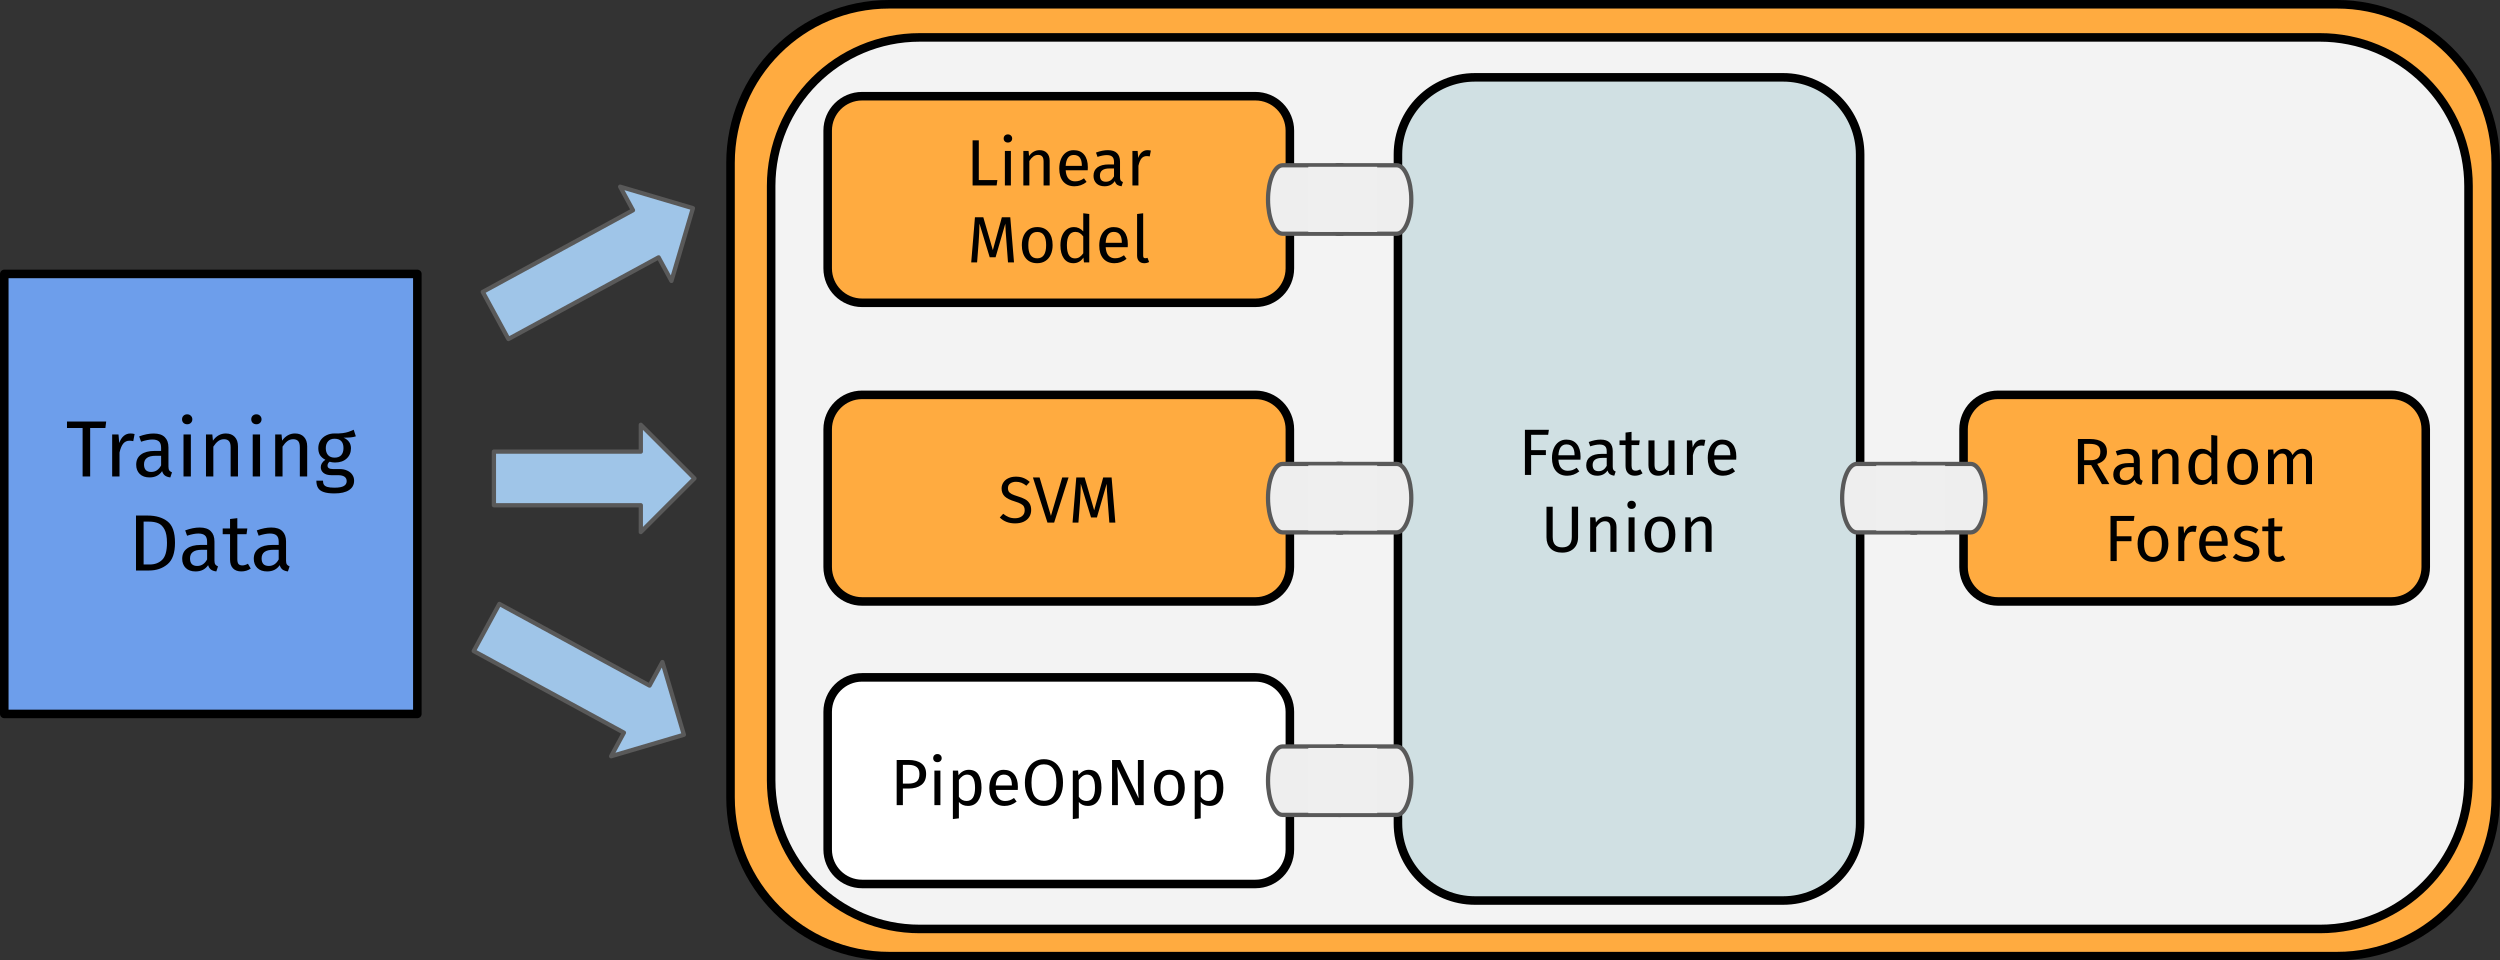 <?xml version="1.0" encoding="UTF-8" standalone="no"?>
<svg
   version="1.1"
   viewBox="0 0 585.018 224.74"
   fill="none"
   stroke="none"
   stroke-linecap="square"
   stroke-miterlimit="10"
   id="svg161"
   sodipodi:docname="stacking.svg"
   width="585.018"
   height="224.74"
   inkscape:version="1.1.2 (0a00cf5339, 2022-02-04)"
   xmlns:inkscape="http://www.inkscape.org/namespaces/inkscape"
   xmlns:sodipodi="http://sodipodi.sourceforge.net/DTD/sodipodi-0.dtd"
   xmlns="http://www.w3.org/2000/svg"
   xmlns:svg="http://www.w3.org/2000/svg">
  <rect x="0" y="0" width="585.018" height="224.74" fill="#333333" stroke="none"/>
  <defs
     id="defs165" />
  <sodipodi:namedview
     id="namedview163"
     pagecolor="#ffffff"
     bordercolor="#666666"
     borderopacity="1.0"
     inkscape:pageshadow="2"
     inkscape:pageopacity="0.0"
     inkscape:pagecheckerboard="0"
     showgrid="false"
     inkscape:zoom="0.73305278"
     inkscape:cx="380.60015"
     inkscape:cy="137.0979"
     inkscape:window-width="1918"
     inkscape:window-height="1198"
     inkscape:window-x="3840"
     inkscape:window-y="0"
     inkscape:window-maximized="1"
     inkscape:current-layer="svg161" />
  <clipPath
     id="g1fb832bab84_0_318.0">
    <path
       d="M 0,0 H 960 V 540 H 0 Z"
       clip-rule="nonzero"
       id="path2" />
  </clipPath>
  <g
     id="g1135"
     transform="translate(-78.546,-154.418)">
    <path
       fill="#ffab40"
       d="m 249.493,192.542 v 0 c 0,-20.503 16.621,-37.124 37.124,-37.124 h 338.823 c 9.846,0 19.289,3.911 26.251,10.873 6.962,6.962 10.873,16.405 10.873,26.251 v 148.492 c 0,20.503 -16.621,37.124 -37.124,37.124 H 286.618 c -20.503,0 -37.124,-16.621 -37.124,-37.124 z"
       fill-rule="evenodd"
       id="path7" />
    <path
       stroke="#000000"
       stroke-width="2"
       stroke-linejoin="round"
       stroke-linecap="butt"
       d="m 249.493,192.542 v 0 c 0,-20.503 16.621,-37.124 37.124,-37.124 h 338.823 c 9.846,0 19.289,3.911 26.251,10.873 6.962,6.962 10.873,16.405 10.873,26.251 v 148.492 c 0,20.503 -16.621,37.124 -37.124,37.124 H 286.618 c -20.503,0 -37.124,-16.621 -37.124,-37.124 z"
       fill-rule="evenodd"
       id="path9" />
    <path
       fill="#f3f3f3"
       d="m 259,197.943 v 0 c 0,-19.204 15.568,-34.772 34.772,-34.772 H 621.424 c 9.222,0 18.067,3.664 24.588,10.185 6.521,6.521 10.185,15.366 10.185,24.588 v 139.085 c 0,19.204 -15.568,34.772 -34.772,34.772 H 293.772 C 274.568,371.801 259,356.233 259,337.028 Z"
       fill-rule="evenodd"
       id="path11" />
    <path
       stroke="#000000"
       stroke-width="2"
       stroke-linejoin="round"
       stroke-linecap="butt"
       d="m 259,197.943 v 0 c 0,-19.204 15.568,-34.772 34.772,-34.772 H 621.424 c 9.222,0 18.067,3.664 24.588,10.185 6.521,6.521 10.185,15.366 10.185,24.588 v 139.085 c 0,19.204 -15.568,34.772 -34.772,34.772 H 293.772 C 274.568,371.801 259,356.233 259,337.028 Z"
       fill-rule="evenodd"
       id="path13" />
    <path
       fill="#ffab40"
       d="m 272.227,184.986 v 0 c 0,-4.45 3.608,-8.058 8.058,-8.058 h 92.042 c 2.137,0 4.187,0.849 5.698,2.36 1.511,1.511 2.36,3.561 2.36,5.698 v 32.231 c 0,4.45 -3.608,8.058 -8.058,8.058 h -92.042 c -4.45,0 -8.058,-3.608 -8.058,-8.058 z"
       fill-rule="evenodd"
       id="path15" />
    <path
       stroke="#000000"
       stroke-width="2"
       stroke-linejoin="round"
       stroke-linecap="butt"
       d="m 272.227,184.986 v 0 c 0,-4.45 3.608,-8.058 8.058,-8.058 h 92.042 c 2.137,0 4.187,0.849 5.698,2.36 1.511,1.511 2.36,3.561 2.36,5.698 v 32.231 c 0,4.45 -3.608,8.058 -8.058,8.058 h -92.042 c -4.45,0 -8.058,-3.608 -8.058,-8.058 z"
       fill-rule="evenodd"
       id="path17" />
    <path
       fill="#000000"
       d="m 307.593,187.259 v 9.297 h 4.344 l -0.172,1.266 h -5.625 v -10.562 z m 7.508,2.484 v 8.078 h -1.406 v -8.078 z m -0.703,-3.875 q 0.438,0 0.719,0.281 0.281,0.266 0.281,0.688 0,0.406 -0.281,0.672 -0.281,0.266 -0.719,0.266 -0.438,0 -0.719,-0.266 -0.266,-0.266 -0.266,-0.672 0,-0.422 0.266,-0.688 0.281,-0.281 0.719,-0.281 z m 7.416,3.688 q 1.109,0 1.734,0.672 0.625,0.656 0.625,1.797 v 5.797 h -1.422 v -5.594 q 0,-0.859 -0.328,-1.203 -0.312,-0.359 -0.938,-0.359 -0.641,0 -1.141,0.375 -0.484,0.359 -0.922,1.047 v 5.734 h -1.406 v -8.078 h 1.219 l 0.125,1.203 q 0.422,-0.656 1.047,-1.016 0.641,-0.375 1.406,-0.375 z m 11.295,3.984 q 0,0.359 -0.031,0.719 h -5.156 q 0.094,1.344 0.672,1.969 0.578,0.625 1.5,0.625 0.594,0 1.078,-0.156 0.484,-0.172 1.031,-0.547 l 0.609,0.844 q -1.281,1.016 -2.828,1.016 -1.672,0 -2.625,-1.094 -0.938,-1.109 -0.938,-3.047 0,-1.266 0.406,-2.234 0.406,-0.969 1.156,-1.516 0.766,-0.562 1.797,-0.562 1.609,0 2.469,1.062 0.859,1.062 0.859,2.922 z m -1.406,-0.406 q 0,-1.203 -0.469,-1.828 -0.469,-0.625 -1.422,-0.625 -1.734,0 -1.891,2.547 h 3.781 z m 8.935,2.797 q 0,0.5 0.172,0.734 0.172,0.234 0.516,0.359 l -0.328,0.984 q -0.625,-0.078 -1.016,-0.344 -0.375,-0.281 -0.562,-0.875 -0.812,1.219 -2.406,1.219 -1.203,0 -1.891,-0.672 -0.688,-0.688 -0.688,-1.766 0,-1.297 0.922,-1.984 0.938,-0.688 2.641,-0.688 h 1.234 v -0.594 q 0,-0.859 -0.422,-1.219 -0.406,-0.375 -1.266,-0.375 -0.891,0 -2.172,0.422 l -0.359,-1.016 q 1.516,-0.562 2.797,-0.562 1.422,0 2.125,0.703 0.703,0.703 0.703,1.984 z m -3.297,1.016 q 1.203,0 1.891,-1.25 v -1.859 h -1.047 q -2.25,0 -2.25,1.656 0,0.719 0.344,1.094 0.359,0.359 1.062,0.359 z m 9.714,-7.391 q 0.422,0 0.797,0.094 l -0.266,1.375 q -0.359,-0.078 -0.703,-0.078 -0.75,0 -1.219,0.547 -0.453,0.547 -0.719,1.719 v 4.609 h -1.406 v -8.078 h 1.219 l 0.141,1.641 q 0.312,-0.906 0.859,-1.359 0.562,-0.469 1.297,-0.469 z"
       fill-rule="nonzero"
       id="path19" />
    <path
       fill="#000000"
       d="m 315.831,215.822 h -1.406 l -0.359,-4.766 q -0.234,-2.812 -0.266,-4.312 l -2.281,7.875 h -1.375 l -2.406,-7.891 q 0,1.922 -0.188,4.438 l -0.359,4.656 h -1.375 l 0.875,-10.562 h 1.953 l 2.234,7.688 2.109,-7.688 h 1.969 z m 5.441,-8.266 q 1.703,0 2.641,1.141 0.953,1.125 0.953,3.078 0,1.25 -0.438,2.219 -0.422,0.953 -1.234,1.484 -0.812,0.531 -1.938,0.531 -1.688,0 -2.641,-1.125 -0.953,-1.141 -0.953,-3.094 0,-1.25 0.422,-2.203 0.438,-0.969 1.25,-1.5 0.812,-0.531 1.938,-0.531 z m 0,1.141 q -2.094,0 -2.094,3.094 0,3.078 2.078,3.078 2.094,0 2.094,-3.094 0,-3.078 -2.078,-3.078 z m 12.17,-4.203 v 11.328 h -1.234 l -0.141,-1.125 q -0.391,0.625 -1,0.969 -0.594,0.344 -1.328,0.344 -1.438,0 -2.25,-1.125 -0.797,-1.141 -0.797,-3.062 0,-1.25 0.375,-2.203 0.391,-0.969 1.109,-1.516 0.719,-0.547 1.688,-0.547 1.234,0 2.172,1 v -4.234 z m -3.391,10.391 q 0.641,0 1.094,-0.297 0.469,-0.297 0.891,-0.891 v -3.953 q -0.391,-0.531 -0.844,-0.797 -0.453,-0.266 -1.016,-0.266 -0.938,0 -1.453,0.781 -0.516,0.781 -0.516,2.328 0,1.562 0.469,2.328 0.484,0.766 1.375,0.766 z m 12.416,-3.344 q 0,0.359 -0.031,0.719 h -5.156 q 0.094,1.344 0.672,1.969 0.578,0.625 1.5,0.625 0.594,0 1.078,-0.156 0.484,-0.172 1.031,-0.547 l 0.609,0.844 q -1.281,1.016 -2.828,1.016 -1.672,0 -2.625,-1.094 -0.938,-1.109 -0.938,-3.047 0,-1.266 0.406,-2.234 0.406,-0.969 1.156,-1.516 0.766,-0.562 1.797,-0.562 1.609,0 2.469,1.062 0.859,1.062 0.859,2.922 z m -1.406,-0.406 q 0,-1.203 -0.469,-1.828 -0.469,-0.625 -1.422,-0.625 -1.734,0 -1.891,2.547 h 3.781 z m 5.26,4.875 q -0.781,0 -1.234,-0.469 -0.453,-0.469 -0.453,-1.312 v -9.734 l 1.422,-0.172 v 9.875 q 0,0.344 0.109,0.5 0.109,0.141 0.391,0.141 0.297,0 0.516,-0.094 l 0.375,0.984 q -0.516,0.281 -1.125,0.281 z"
       fill-rule="nonzero"
       id="path21" />
    <path
       fill="#ffab40"
       d="m 272.227,254.874 v 0 c 0,-4.45 3.608,-8.058 8.058,-8.058 h 92.042 c 2.137,0 4.187,0.849 5.698,2.36 1.511,1.511 2.36,3.561 2.36,5.698 v 32.231 c 0,4.45 -3.608,8.058 -8.058,8.058 h -92.042 c -4.45,0 -8.058,-3.608 -8.058,-8.058 z"
       fill-rule="evenodd"
       id="path23" />
    <path
       stroke="#000000"
       stroke-width="2"
       stroke-linejoin="round"
       stroke-linecap="butt"
       d="m 272.227,254.874 v 0 c 0,-4.45 3.608,-8.058 8.058,-8.058 h 92.042 c 2.137,0 4.187,0.849 5.698,2.36 1.511,1.511 2.36,3.561 2.36,5.698 v 32.231 c 0,4.45 -3.608,8.058 -8.058,8.058 h -92.042 c -4.45,0 -8.058,-3.608 -8.058,-8.058 z"
       fill-rule="evenodd"
       id="path25" />
    <path
       fill="#000000"
       d="m 316.253,265.959 q 1.062,0 1.812,0.312 0.75,0.297 1.453,0.922 l -0.797,0.891 q -0.594,-0.484 -1.172,-0.703 -0.578,-0.219 -1.234,-0.219 -0.828,0 -1.375,0.391 -0.531,0.375 -0.531,1.109 0,0.453 0.188,0.781 0.188,0.312 0.672,0.578 0.5,0.25 1.453,0.547 1,0.297 1.656,0.656 0.656,0.344 1.062,0.969 0.406,0.625 0.406,1.578 0,0.922 -0.453,1.625 -0.438,0.703 -1.297,1.109 -0.844,0.391 -2.016,0.391 -2.188,0 -3.578,-1.375 l 0.797,-0.875 q 0.641,0.516 1.297,0.781 0.656,0.266 1.469,0.266 0.984,0 1.625,-0.484 0.641,-0.484 0.641,-1.391 0,-0.531 -0.203,-0.875 -0.188,-0.344 -0.672,-0.609 -0.484,-0.281 -1.406,-0.562 -1.625,-0.484 -2.375,-1.172 -0.75,-0.703 -0.75,-1.875 0,-0.797 0.422,-1.422 0.422,-0.641 1.172,-0.984 0.766,-0.359 1.734,-0.359 z m 12.344,0.188 -3.375,10.562 h -1.562 l -3.406,-10.562 h 1.562 l 2.656,8.984 2.641,-8.984 z m 10.946,10.562 h -1.406 l -0.359,-4.766 q -0.234,-2.812 -0.266,-4.312 l -2.281,7.875 h -1.375 l -2.406,-7.891 q 0,1.922 -0.188,4.438 l -0.359,4.656 h -1.375 l 0.875,-10.562 h 1.953 l 2.234,7.688 2.109,-7.688 h 1.969 z"
       fill-rule="nonzero"
       id="path27" />
    <path
       fill="#ffffff"
       d="m 272.227,320.986 v 0 c 0,-4.45 3.608,-8.058 8.058,-8.058 h 92.042 c 2.137,0 4.187,0.849 5.698,2.36 1.511,1.511 2.36,3.561 2.36,5.698 v 32.231 c 0,4.45 -3.608,8.058 -8.058,8.058 h -92.042 c -4.45,0 -8.058,-3.608 -8.058,-8.058 z"
       fill-rule="evenodd"
       id="path29" />
    <path
       stroke="#000000"
       stroke-width="2"
       stroke-linejoin="round"
       stroke-linecap="butt"
       d="m 272.227,320.986 v 0 c 0,-4.45 3.608,-8.058 8.058,-8.058 h 92.042 c 2.137,0 4.187,0.849 5.698,2.36 1.511,1.511 2.36,3.561 2.36,5.698 v 32.231 c 0,4.45 -3.608,8.058 -8.058,8.058 h -92.042 c -4.45,0 -8.058,-3.608 -8.058,-8.058 z"
       fill-rule="evenodd"
       id="path31" />
    <path
       fill="#000000"
       d="m 291.156,332.259 q 1.953,0 3.031,0.828 1.078,0.812 1.078,2.438 0,1.734 -1.125,2.578 -1.125,0.844 -2.969,0.844 h -1.344 v 3.875 h -1.453 v -10.562 z m -0.047,5.531 q 1.266,0 1.922,-0.484 0.672,-0.5 0.672,-1.766 0,-1.141 -0.672,-1.641 -0.656,-0.5 -1.891,-0.5 h -1.312 v 4.391 z m 7.499,-3.047 v 8.078 h -1.406 v -8.078 z m -0.703,-3.875 q 0.438,0 0.719,0.281 0.281,0.266 0.281,0.688 0,0.406 -0.281,0.672 -0.281,0.266 -0.719,0.266 -0.438,0 -0.719,-0.266 -0.266,-0.266 -0.266,-0.672 0,-0.422 0.266,-0.688 0.281,-0.281 0.719,-0.281 z m 7.338,3.688 q 1.547,0 2.266,1.109 0.719,1.109 0.719,3.109 0,1.906 -0.828,3.078 -0.828,1.156 -2.344,1.156 -1.359,0 -2.125,-0.922 v 3.828 l -1.406,0.172 V 334.744 h 1.219 l 0.109,1.094 q 0.438,-0.625 1.062,-0.953 0.625,-0.328 1.328,-0.328 z m -0.531,7.297 q 2,0 2,-3.078 0,-3.094 -1.828,-3.094 -0.594,0 -1.094,0.359 -0.484,0.344 -0.859,0.891 v 3.938 q 0.312,0.484 0.766,0.734 0.469,0.25 1.016,0.25 z m 12.027,-3.312 q 0,0.359 -0.031,0.719 h -5.156 q 0.094,1.344 0.672,1.969 0.578,0.625 1.5,0.625 0.594,0 1.078,-0.156 0.484,-0.172 1.031,-0.547 l 0.609,0.844 q -1.281,1.016 -2.828,1.016 -1.672,0 -2.625,-1.094 -0.938,-1.109 -0.938,-3.047 0,-1.266 0.406,-2.234 0.406,-0.969 1.156,-1.516 0.766,-0.562 1.797,-0.562 1.609,0 2.469,1.062 0.859,1.062 0.859,2.922 z m -1.406,-0.406 q 0,-1.203 -0.469,-1.828 -0.469,-0.625 -1.422,-0.625 -1.734,0 -1.891,2.547 h 3.781 z m 7.494,-6.062 q 1.344,0 2.344,0.641 1,0.641 1.562,1.875 0.562,1.219 0.562,2.969 0,1.703 -0.562,2.938 -0.562,1.219 -1.562,1.875 -1,0.641 -2.344,0.641 -1.328,0 -2.328,-0.625 -1,-0.641 -1.562,-1.859 -0.562,-1.234 -0.562,-2.953 0,-1.703 0.562,-2.938 0.562,-1.25 1.562,-1.906 1.016,-0.656 2.328,-0.656 z m 0,1.203 q -1.375,0 -2.141,1.047 -0.766,1.031 -0.766,3.25 0,2.188 0.766,3.219 0.781,1.016 2.141,1.016 2.922,0 2.922,-4.25 0,-4.281 -2.922,-4.281 z m 10.482,1.281 q 1.547,0 2.266,1.109 0.719,1.109 0.719,3.109 0,1.906 -0.828,3.078 -0.828,1.156 -2.344,1.156 -1.359,0 -2.125,-0.922 v 3.828 l -1.406,0.172 V 334.744 h 1.219 l 0.109,1.094 q 0.438,-0.625 1.062,-0.953 0.625,-0.328 1.328,-0.328 z m -0.531,7.297 q 2,0 2,-3.078 0,-3.094 -1.828,-3.094 -0.594,0 -1.094,0.359 -0.484,0.344 -0.859,0.891 v 3.938 q 0.312,0.484 0.766,0.734 0.469,0.25 1.016,0.25 z m 13.402,0.969 h -1.953 l -4.281,-8.969 q 0.094,1.062 0.141,1.969 0.047,0.891 0.047,2.156 v 4.844 h -1.359 v -10.562 h 1.906 l 4.328,8.984 q -0.047,-0.406 -0.125,-1.391 -0.062,-1 -0.062,-1.828 v -5.766 h 1.359 z m 6.016,-8.266 q 1.703,0 2.641,1.141 0.953,1.125 0.953,3.078 0,1.25 -0.438,2.219 -0.422,0.953 -1.234,1.484 -0.812,0.531 -1.938,0.531 -1.688,0 -2.641,-1.125 -0.953,-1.141 -0.953,-3.094 0,-1.25 0.422,-2.203 0.438,-0.969 1.25,-1.5 0.812,-0.531 1.938,-0.531 z m 0,1.141 q -2.094,0 -2.094,3.094 0,3.078 2.078,3.078 2.094,0 2.094,-3.094 0,-3.078 -2.078,-3.078 z m 9.639,-1.141 q 1.547,0 2.266,1.109 0.719,1.109 0.719,3.109 0,1.906 -0.828,3.078 -0.828,1.156 -2.344,1.156 -1.359,0 -2.125,-0.922 v 3.828 l -1.406,0.172 V 334.744 h 1.219 l 0.109,1.094 q 0.438,-0.625 1.062,-0.953 0.625,-0.328 1.328,-0.328 z m -0.531,7.297 q 2,0 2,-3.078 0,-3.094 -1.828,-3.094 -0.594,0 -1.094,0.359 -0.484,0.344 -0.859,0.891 v 3.938 q 0.312,0.484 0.766,0.734 0.469,0.25 1.016,0.25 z"
       fill-rule="nonzero"
       id="path33" />
    <path
       fill="#d0e0e3"
       d="m 405.675,190.544 v 0 c 0,-9.956 8.071,-18.027 18.027,-18.027 h 72.104 v 0 c 4.781,0 9.366,1.899 12.747,5.28 3.381,3.381 5.28,7.966 5.28,12.747 v 156.577 c 0,9.956 -8.071,18.027 -18.027,18.027 h -72.104 c -9.956,0 -18.027,-8.071 -18.027,-18.027 z"
       fill-rule="evenodd"
       id="path35" />
    <path
       stroke="#000000"
       stroke-width="2"
       stroke-linejoin="round"
       stroke-linecap="butt"
       d="m 405.675,190.544 v 0 c 0,-9.956 8.071,-18.027 18.027,-18.027 h 72.104 v 0 c 4.781,0 9.366,1.899 12.747,5.28 3.381,3.381 5.28,7.966 5.28,12.747 v 156.577 c 0,9.956 -8.071,18.027 -18.027,18.027 h -72.104 c -9.956,0 -18.027,-8.071 -18.027,-18.027 z"
       fill-rule="evenodd"
       id="path37" />
    <path
       fill="#000000"
       d="m 435.388,265.552 v -10.562 h 5.609 l -0.172,1.172 h -3.984 v 3.594 h 3.453 v 1.156 h -3.453 v 4.641 z m 13.021,-4.281 q 0,0.359 -0.031,0.719 h -5.156 q 0.094,1.344 0.672,1.969 0.578,0.625 1.5,0.625 0.594,0 1.078,-0.156 0.484,-0.172 1.031,-0.547 l 0.609,0.844 q -1.281,1.016 -2.828,1.016 -1.672,0 -2.625,-1.094 -0.938,-1.109 -0.938,-3.047 0,-1.266 0.406,-2.234 0.406,-0.969 1.156,-1.516 0.766,-0.562 1.797,-0.562 1.609,0 2.469,1.062 0.859,1.062 0.859,2.922 z m -1.406,-0.406 q 0,-1.203 -0.469,-1.828 -0.469,-0.625 -1.422,-0.625 -1.734,0 -1.891,2.547 h 3.781 z m 8.935,2.797 q 0,0.5 0.172,0.734 0.172,0.234 0.516,0.359 l -0.328,0.984 q -0.625,-0.078 -1.016,-0.344 -0.375,-0.281 -0.562,-0.875 -0.812,1.219 -2.406,1.219 -1.203,0 -1.891,-0.672 -0.688,-0.688 -0.688,-1.766 0,-1.297 0.922,-1.984 0.938,-0.688 2.641,-0.688 h 1.234 v -0.594 q 0,-0.859 -0.422,-1.219 -0.406,-0.375 -1.266,-0.375 -0.891,0 -2.172,0.422 l -0.359,-1.016 q 1.516,-0.562 2.797,-0.562 1.422,0 2.125,0.703 0.703,0.703 0.703,1.984 z m -3.297,1.016 q 1.203,0 1.891,-1.25 v -1.859 h -1.047 q -2.25,0 -2.25,1.656 0,0.719 0.344,1.094 0.359,0.359 1.062,0.359 z m 10.276,0.5 q -0.797,0.562 -1.812,0.562 -1.016,0 -1.594,-0.594 -0.578,-0.594 -0.578,-1.703 v -4.875 h -1.406 v -1.094 h 1.406 v -1.828 l 1.406,-0.172 v 2 h 1.922 l -0.156,1.094 h -1.766 v 4.812 q 0,0.625 0.219,0.906 0.234,0.281 0.75,0.281 0.484,0 1.078,-0.312 z m 7.471,0.375 h -1.219 l -0.109,-1.25 q -0.453,0.75 -1.062,1.094 -0.594,0.344 -1.453,0.344 -1.047,0 -1.656,-0.641 -0.594,-0.656 -0.594,-1.828 v -5.797 h 1.422 v 5.641 q 0,0.828 0.281,1.172 0.297,0.344 0.953,0.344 1.188,0 2.016,-1.391 v -5.766 h 1.422 z m 6.421,-8.266 q 0.422,0 0.797,0.094 l -0.266,1.375 q -0.359,-0.078 -0.703,-0.078 -0.75,0 -1.219,0.547 -0.453,0.547 -0.719,1.719 v 4.609 h -1.406 v -8.078 h 1.219 l 0.141,1.641 q 0.312,-0.906 0.859,-1.359 0.562,-0.469 1.297,-0.469 z m 8.05,3.984 q 0,0.359 -0.031,0.719 h -5.156 q 0.094,1.344 0.672,1.969 0.578,0.625 1.5,0.625 0.594,0 1.078,-0.156 0.484,-0.172 1.031,-0.547 l 0.609,0.844 q -1.281,1.016 -2.828,1.016 -1.672,0 -2.625,-1.094 -0.938,-1.109 -0.938,-3.047 0,-1.266 0.406,-2.234 0.406,-0.969 1.156,-1.516 0.766,-0.562 1.797,-0.562 1.609,0 2.469,1.062 0.859,1.062 0.859,2.922 z m -1.406,-0.406 q 0,-1.203 -0.469,-1.828 -0.469,-0.625 -1.422,-0.625 -1.734,0 -1.891,2.547 h 3.781 z"
       fill-rule="nonzero"
       id="path39" />
    <path
       fill="#000000"
       d="m 447.826,280.162 q 0,1.062 -0.438,1.875 -0.438,0.797 -1.281,1.25 -0.828,0.453 -1.984,0.453 -1.766,0 -2.734,-0.969 -0.953,-0.984 -0.953,-2.609 v -7.172 h 1.453 v 7.062 q 0,1.234 0.547,1.844 0.562,0.609 1.688,0.609 1.125,0 1.672,-0.594 0.562,-0.609 0.562,-1.859 v -7.062 h 1.469 z m 6.632,-4.875 q 1.109,0 1.734,0.672 0.625,0.656 0.625,1.797 v 5.797 h -1.422 v -5.594 q 0,-0.859 -0.328,-1.203 -0.312,-0.359 -0.938,-0.359 -0.641,0 -1.141,0.375 -0.484,0.359 -0.922,1.047 v 5.734 h -1.406 v -8.078 h 1.219 l 0.125,1.203 q 0.422,-0.656 1.047,-1.016 0.641,-0.375 1.406,-0.375 z m 6.592,0.188 v 8.078 h -1.406 v -8.078 z m -0.703,-3.875 q 0.438,0 0.719,0.281 0.281,0.266 0.281,0.688 0,0.406 -0.281,0.672 -0.281,0.266 -0.719,0.266 -0.438,0 -0.719,-0.266 -0.266,-0.266 -0.266,-0.672 0,-0.422 0.266,-0.688 0.281,-0.281 0.719,-0.281 z m 6.651,3.688 q 1.703,0 2.641,1.141 0.953,1.125 0.953,3.078 0,1.25 -0.438,2.219 -0.422,0.953 -1.234,1.484 -0.812,0.531 -1.938,0.531 -1.688,0 -2.641,-1.125 -0.953,-1.141 -0.953,-3.094 0,-1.25 0.422,-2.203 0.438,-0.969 1.25,-1.5 0.812,-0.531 1.938,-0.531 z m 0,1.141 q -2.094,0 -2.094,3.094 0,3.078 2.078,3.078 2.094,0 2.094,-3.094 0,-3.078 -2.078,-3.078 z m 9.717,-1.141 q 1.109,0 1.734,0.672 0.625,0.656 0.625,1.797 v 5.797 h -1.422 v -5.594 q 0,-0.859 -0.328,-1.203 -0.312,-0.359 -0.938,-0.359 -0.641,0 -1.141,0.375 -0.484,0.359 -0.922,1.047 v 5.734 h -1.406 v -8.078 h 1.219 l 0.125,1.203 q 0.422,-0.656 1.047,-1.016 0.641,-0.375 1.406,-0.375 z"
       fill-rule="nonzero"
       id="path41" />
    <path
       fill="#9fc5e8"
       d="m 191.518,222.727 35.147,-19.108 -3,-5.512 17.027,5.029 -5.027,17.018 -3,-5.512 -35.147,19.108 z"
       fill-rule="evenodd"
       id="path43" />
    <path
       stroke="#595959"
       stroke-width="1"
       stroke-linejoin="round"
       stroke-linecap="butt"
       d="m 191.518,222.727 35.147,-19.108 -3,-5.512 17.027,5.029 -5.027,17.018 -3,-5.512 -35.147,19.108 z"
       fill-rule="evenodd"
       id="path45" />
    <path
       fill="#9fc5e8"
       d="m 194.123,260.097 h 34.378 v -6.276 l 12.551,12.551 -12.551,12.551 v -6.276 h -34.378 z"
       fill-rule="evenodd"
       id="path47" />
    <path
       stroke="#595959"
       stroke-width="1"
       stroke-linejoin="round"
       stroke-linecap="butt"
       d="m 194.123,260.097 h 34.378 v -6.276 l 12.551,12.551 -12.551,12.551 v -6.276 h -34.378 z"
       fill-rule="evenodd"
       id="path49" />
    <path
       fill="#6d9eeb"
       d="m 79.546,218.519 h 96.661 V 321.48 H 79.546 Z"
       fill-rule="evenodd"
       id="path51" />
    <path
       stroke="#000000"
       stroke-width="2"
       stroke-linejoin="round"
       stroke-linecap="butt"
       d="m 79.546,218.519 h 96.661 V 321.48 H 79.546 Z"
       fill-rule="evenodd"
       id="path53" />
    <path
       fill="#000000"
       d="m 103.394,253.06 -0.188,1.516 h -3.562 v 11.344 h -1.766 v -11.344 h -3.656 v -1.516 z m 5.679,2.797 q 0.516,0 0.969,0.125 l -0.312,1.672 q -0.453,-0.109 -0.859,-0.109 -0.922,0 -1.484,0.672 -0.547,0.672 -0.875,2.094 v 5.609 h -1.719 v -9.828 h 1.484 l 0.172,2 q 0.391,-1.109 1.062,-1.672 0.672,-0.563 1.562,-0.563 z m 8.892,7.766 q 0,0.594 0.203,0.891 0.219,0.281 0.625,0.438 l -0.391,1.188 q -0.766,-0.094 -1.234,-0.422 -0.469,-0.344 -0.688,-1.047 -1,1.469 -2.938,1.469 -1.453,0 -2.297,-0.812 -0.828,-0.828 -0.828,-2.156 0,-1.562 1.125,-2.391 1.125,-0.844 3.203,-0.844 h 1.5 v -0.734 q 0,-1.047 -0.5,-1.484 -0.5,-0.453 -1.547,-0.453 -1.078,0 -2.641,0.516 l -0.438,-1.25 q 1.828,-0.672 3.391,-0.672 1.734,0 2.594,0.859 0.859,0.844 0.859,2.406 z m -4.031,1.234 q 1.484,0 2.312,-1.531 v -2.25 h -1.281 q -2.719,0 -2.719,2.016 0,0.875 0.422,1.328 0.438,0.438 1.266,0.438 z m 9.274,-8.766 v 9.828 h -1.719 v -9.828 z m -0.859,-4.719 q 0.531,0 0.859,0.344 0.344,0.328 0.344,0.828 0,0.5 -0.344,0.828 -0.328,0.328 -0.859,0.328 -0.531,0 -0.875,-0.328 -0.328,-0.328 -0.328,-0.828 0,-0.5 0.328,-0.828 0.344,-0.344 0.875,-0.344 z m 9.042,4.484 q 1.344,0 2.094,0.813 0.75,0.797 0.75,2.203 v 7.047 h -1.719 v -6.812 q 0,-1.047 -0.391,-1.469 -0.391,-0.438 -1.156,-0.438 -0.781,0 -1.375,0.453 -0.594,0.453 -1.125,1.281 v 6.984 h -1.719 v -9.828 h 1.484 l 0.141,1.453 q 0.531,-0.781 1.297,-1.234 0.781,-0.453 1.719,-0.453 z m 8.011,0.234 v 9.828 h -1.719 v -9.828 z m -0.859,-4.719 q 0.531,0 0.859,0.344 0.344,0.328 0.344,0.828 0,0.5 -0.344,0.828 -0.328,0.328 -0.859,0.328 -0.531,0 -0.875,-0.328 -0.328,-0.328 -0.328,-0.828 0,-0.5 0.328,-0.828 0.344,-0.344 0.875,-0.344 z m 9.042,4.484 q 1.344,0 2.094,0.813 0.75,0.797 0.75,2.203 v 7.047 h -1.719 v -6.812 q 0,-1.047 -0.391,-1.469 -0.391,-0.438 -1.156,-0.438 -0.781,0 -1.375,0.453 -0.594,0.453 -1.125,1.281 v 6.984 h -1.719 v -9.828 h 1.484 l 0.141,1.453 q 0.531,-0.781 1.297,-1.234 0.781,-0.453 1.719,-0.453 z m 14.229,0.672 q -0.562,0.188 -1.234,0.25 -0.672,0.062 -1.641,0.062 1.734,0.781 1.734,2.469 0,1.484 -1.016,2.422 -1,0.922 -2.734,0.922 -0.672,0 -1.25,-0.188 -0.219,0.156 -0.359,0.406 -0.125,0.25 -0.125,0.516 0,0.797 1.281,0.797 h 1.578 q 0.984,0 1.75,0.359 0.766,0.344 1.188,0.969 0.422,0.609 0.422,1.391 0,1.438 -1.188,2.203 -1.172,0.781 -3.422,0.781 -1.594,0 -2.516,-0.328 -0.922,-0.312 -1.312,-0.969 -0.391,-0.656 -0.391,-1.688 h 1.547 q 0,0.594 0.219,0.938 0.234,0.359 0.812,0.531 0.578,0.172 1.641,0.172 1.547,0 2.203,-0.391 0.672,-0.375 0.672,-1.141 0,-0.688 -0.531,-1.047 -0.516,-0.344 -1.453,-0.344 h -1.547 q -1.25,0 -1.891,-0.531 -0.641,-0.531 -0.641,-1.344 0,-0.484 0.266,-0.922 0.281,-0.453 0.812,-0.812 -0.859,-0.438 -1.266,-1.094 -0.391,-0.672 -0.391,-1.625 0,-0.984 0.484,-1.766 0.5,-0.781 1.359,-1.219 0.875,-0.453 1.938,-0.453 1.156,0.031 1.938,-0.078 0.781,-0.109 1.297,-0.281 0.516,-0.172 1.266,-0.516 z m -5,0.562 q -0.969,0 -1.5,0.609 -0.531,0.609 -0.531,1.594 0,1.016 0.531,1.625 0.547,0.594 1.531,0.594 1.016,0 1.547,-0.578 0.531,-0.594 0.531,-1.656 0,-2.188 -2.109,-2.188 z"
       fill-rule="nonzero"
       id="path55" />
    <path
       fill="#000000"
       d="m 113.058,275.06 q 2.922,0 4.672,1.359 1.766,1.344 1.766,5 0,3.578 -1.766,5.047 -1.75,1.453 -4.281,1.453 h -3.078 v -12.859 z m -0.906,1.422 v 10.031 h 1.438 q 1.781,0 2.906,-1.094 1.125,-1.094 1.125,-4 0,-2.031 -0.578,-3.109 -0.578,-1.094 -1.484,-1.453 -0.891,-0.375 -2.109,-0.375 z m 16.578,9.141 q 0,0.594 0.203,0.891 0.219,0.281 0.625,0.438 l -0.391,1.188 q -0.766,-0.094 -1.234,-0.422 -0.469,-0.344 -0.688,-1.047 -1,1.469 -2.938,1.469 -1.453,0 -2.297,-0.812 -0.828,-0.828 -0.828,-2.156 0,-1.562 1.125,-2.391 1.125,-0.844 3.203,-0.844 h 1.5 v -0.734 q 0,-1.047 -0.5,-1.484 -0.5,-0.453 -1.547,-0.453 -1.078,0 -2.641,0.516 l -0.438,-1.25 q 1.828,-0.672 3.391,-0.672 1.734,0 2.594,0.859 0.859,0.844 0.859,2.406 z m -4.031,1.234 q 1.484,0 2.312,-1.531 v -2.25 h -1.281 q -2.719,0 -2.719,2.016 0,0.875 0.422,1.328 0.438,0.438 1.266,0.438 z m 12.524,0.609 q -0.969,0.672 -2.203,0.672 -1.25,0 -1.953,-0.719 -0.688,-0.719 -0.688,-2.078 v -5.922 h -1.719 v -1.328 h 1.719 v -2.219 l 1.703,-0.203 v 2.422 h 2.344 l -0.188,1.328 h -2.156 v 5.844 q 0,0.766 0.266,1.125 0.281,0.344 0.922,0.344 0.578,0 1.297,-0.391 z m 8.26,-1.844 q 0,0.594 0.203,0.891 0.219,0.281 0.625,0.438 l -0.391,1.188 q -0.766,-0.094 -1.234,-0.422 -0.469,-0.344 -0.688,-1.047 -1,1.469 -2.938,1.469 -1.453,0 -2.297,-0.812 -0.828,-0.828 -0.828,-2.156 0,-1.562 1.125,-2.391 1.125,-0.844 3.203,-0.844 h 1.5 v -0.734 q 0,-1.047 -0.5,-1.484 -0.5,-0.453 -1.547,-0.453 -1.078,0 -2.641,0.516 l -0.438,-1.25 q 1.828,-0.672 3.391,-0.672 1.734,0 2.594,0.859 0.859,0.844 0.859,2.406 z m -4.031,1.234 q 1.484,0 2.312,-1.531 v -2.25 h -1.281 q -2.719,0 -2.719,2.016 0,0.875 0.422,1.328 0.438,0.438 1.266,0.438 z"
       fill-rule="nonzero"
       id="path57" />
    <path
       fill="#eeeeee"
       d="m 405.388,193.096 h -13.641 c -1.883,0 -3.41,3.585 -3.41,8.007 0,4.422 1.527,8.007 3.41,8.007 h 13.641 v 0 c 1.883,0 3.41,-3.585 3.41,-8.007 0,-4.422 -1.527,-8.007 -3.41,-8.007 z"
       fill-rule="evenodd"
       id="path59" />
    <path
       fill="#000000"
       fill-opacity="0"
       d="m 391.746,209.109 c 1.883,0 3.41,-3.585 3.41,-8.007 0,-4.422 -1.527,-8.007 -3.41,-8.007"
       fill-rule="evenodd"
       id="path61" />
    <path
       fill="#000000"
       fill-opacity="0"
       d="m 405.388,193.096 h -13.641 c -1.883,0 -3.41,3.585 -3.41,8.007 0,4.422 1.527,8.007 3.41,8.007 h 13.641 v 0 c 1.883,0 3.41,-3.585 3.41,-8.007 0,-4.422 -1.527,-8.007 -3.41,-8.007 z"
       fill-rule="evenodd"
       id="path63" />
    <path
       stroke="#595959"
       stroke-width="1"
       stroke-linejoin="round"
       stroke-linecap="butt"
       d="m 391.746,209.109 c 1.883,0 3.41,-3.585 3.41,-8.007 0,-4.422 -1.527,-8.007 -3.41,-8.007"
       fill-rule="evenodd"
       id="path65" />
    <path
       stroke="#595959"
       stroke-width="1"
       stroke-linejoin="round"
       stroke-linecap="butt"
       d="m 405.388,193.096 h -13.641 c -1.883,0 -3.41,3.585 -3.41,8.007 0,4.422 1.527,8.007 3.41,8.007 h 13.641 v 0 c 1.883,0 3.41,-3.585 3.41,-8.007 0,-4.422 -1.527,-8.007 -3.41,-8.007 z"
       fill-rule="evenodd"
       id="path67" />
    <path
       fill="#eeeeee"
       d="m 378.681,193.096 h 13.641 c 1.883,0 3.41,3.585 3.41,8.007 0,4.422 -1.527,8.007 -3.41,8.007 h -13.641 v 0 c -1.883,0 -3.41,-3.585 -3.41,-8.007 0,-4.422 1.527,-8.007 3.41,-8.007 z"
       fill-rule="evenodd"
       id="path69" />
    <path
       fill="#000000"
       fill-opacity="0"
       d="m 392.322,209.109 c -1.883,0 -3.41,-3.585 -3.41,-8.007 0,-4.422 1.527,-8.007 3.41,-8.007"
       fill-rule="evenodd"
       id="path71" />
    <path
       fill="#000000"
       fill-opacity="0"
       d="m 378.681,193.096 h 13.641 c 1.883,0 3.41,3.585 3.41,8.007 0,4.422 -1.527,8.007 -3.41,8.007 h -13.641 v 0 c -1.883,0 -3.41,-3.585 -3.41,-8.007 0,-4.422 1.527,-8.007 3.41,-8.007 z"
       fill-rule="evenodd"
       id="path73" />
    <path
       stroke="#595959"
       stroke-width="1"
       stroke-linejoin="round"
       stroke-linecap="butt"
       d="m 392.322,209.109 c -1.883,0 -3.41,-3.585 -3.41,-8.007 0,-4.422 1.527,-8.007 3.41,-8.007"
       fill-rule="evenodd"
       id="path75" />
    <path
       stroke="#595959"
       stroke-width="1"
       stroke-linejoin="round"
       stroke-linecap="butt"
       d="m 378.681,193.096 h 13.641 c 1.883,0 3.41,3.585 3.41,8.007 0,4.422 -1.527,8.007 -3.41,8.007 h -13.641 v 0 c -1.883,0 -3.41,-3.585 -3.41,-8.007 0,-4.422 1.527,-8.007 3.41,-8.007 z"
       fill-rule="evenodd"
       id="path77" />
    <path
       fill="#efefef"
       d="m 400.816,193.452 h -16.126 v 15.244 h 16.126 z"
       fill-rule="evenodd"
       id="path79" />
    <path
       fill="#eeeeee"
       d="m 405.388,262.983 h -13.641 c -1.883,0 -3.41,3.585 -3.41,8.007 0,4.422 1.527,8.007 3.41,8.007 h 13.641 v 0 c 1.883,0 3.41,-3.585 3.41,-8.007 0,-4.422 -1.527,-8.007 -3.41,-8.007 z"
       fill-rule="evenodd"
       id="path81" />
    <path
       fill="#000000"
       fill-opacity="0"
       d="m 391.746,278.996 c 1.883,0 3.41,-3.585 3.41,-8.007 0,-4.422 -1.527,-8.007 -3.41,-8.007"
       fill-rule="evenodd"
       id="path83" />
    <path
       fill="#000000"
       fill-opacity="0"
       d="m 405.388,262.983 h -13.641 c -1.883,0 -3.41,3.585 -3.41,8.007 0,4.422 1.527,8.007 3.41,8.007 h 13.641 v 0 c 1.883,0 3.41,-3.585 3.41,-8.007 0,-4.422 -1.527,-8.007 -3.41,-8.007 z"
       fill-rule="evenodd"
       id="path85" />
    <path
       stroke="#595959"
       stroke-width="1"
       stroke-linejoin="round"
       stroke-linecap="butt"
       d="m 391.746,278.996 c 1.883,0 3.41,-3.585 3.41,-8.007 0,-4.422 -1.527,-8.007 -3.41,-8.007"
       fill-rule="evenodd"
       id="path87" />
    <path
       stroke="#595959"
       stroke-width="1"
       stroke-linejoin="round"
       stroke-linecap="butt"
       d="m 405.388,262.983 h -13.641 c -1.883,0 -3.41,3.585 -3.41,8.007 0,4.422 1.527,8.007 3.41,8.007 h 13.641 v 0 c 1.883,0 3.41,-3.585 3.41,-8.007 0,-4.422 -1.527,-8.007 -3.41,-8.007 z"
       fill-rule="evenodd"
       id="path89" />
    <path
       fill="#eeeeee"
       d="m 378.681,262.983 h 13.641 c 1.883,0 3.41,3.585 3.41,8.007 0,4.422 -1.527,8.007 -3.41,8.007 h -13.641 v 0 c -1.883,0 -3.41,-3.585 -3.41,-8.007 0,-4.422 1.527,-8.007 3.41,-8.007 z"
       fill-rule="evenodd"
       id="path91" />
    <path
       fill="#000000"
       fill-opacity="0"
       d="m 392.322,278.996 c -1.883,0 -3.41,-3.585 -3.41,-8.007 0,-4.422 1.527,-8.007 3.41,-8.007"
       fill-rule="evenodd"
       id="path93" />
    <path
       fill="#000000"
       fill-opacity="0"
       d="m 378.681,262.983 h 13.641 c 1.883,0 3.41,3.585 3.41,8.007 0,4.422 -1.527,8.007 -3.41,8.007 h -13.641 v 0 c -1.883,0 -3.41,-3.585 -3.41,-8.007 0,-4.422 1.527,-8.007 3.41,-8.007 z"
       fill-rule="evenodd"
       id="path95" />
    <path
       stroke="#595959"
       stroke-width="1"
       stroke-linejoin="round"
       stroke-linecap="butt"
       d="m 392.322,278.996 c -1.883,0 -3.41,-3.585 -3.41,-8.007 0,-4.422 1.527,-8.007 3.41,-8.007"
       fill-rule="evenodd"
       id="path97" />
    <path
       stroke="#595959"
       stroke-width="1"
       stroke-linejoin="round"
       stroke-linecap="butt"
       d="m 378.681,262.983 h 13.641 c 1.883,0 3.41,3.585 3.41,8.007 0,4.422 -1.527,8.007 -3.41,8.007 h -13.641 v 0 c -1.883,0 -3.41,-3.585 -3.41,-8.007 0,-4.422 1.527,-8.007 3.41,-8.007 z"
       fill-rule="evenodd"
       id="path99" />
    <path
       fill="#efefef"
       d="m 400.816,263.339 h -16.126 v 15.244 h 16.126 z"
       fill-rule="evenodd"
       id="path101" />
    <path
       fill="#eeeeee"
       d="m 405.388,329.096 h -13.641 c -1.883,0 -3.41,3.585 -3.41,8.007 0,4.422 1.527,8.007 3.41,8.007 h 13.641 v 0 c 1.883,0 3.41,-3.585 3.41,-8.007 0,-4.422 -1.527,-8.007 -3.41,-8.007 z"
       fill-rule="evenodd"
       id="path103" />
    <path
       fill="#000000"
       fill-opacity="0"
       d="m 391.746,345.109 c 1.883,0 3.41,-3.585 3.41,-8.007 0,-4.422 -1.527,-8.007 -3.41,-8.007"
       fill-rule="evenodd"
       id="path105" />
    <path
       fill="#000000"
       fill-opacity="0"
       d="m 405.388,329.096 h -13.641 c -1.883,0 -3.41,3.585 -3.41,8.007 0,4.422 1.527,8.007 3.41,8.007 h 13.641 v 0 c 1.883,0 3.41,-3.585 3.41,-8.007 0,-4.422 -1.527,-8.007 -3.41,-8.007 z"
       fill-rule="evenodd"
       id="path107" />
    <path
       stroke="#595959"
       stroke-width="1"
       stroke-linejoin="round"
       stroke-linecap="butt"
       d="m 391.746,345.109 c 1.883,0 3.41,-3.585 3.41,-8.007 0,-4.422 -1.527,-8.007 -3.41,-8.007"
       fill-rule="evenodd"
       id="path109" />
    <path
       stroke="#595959"
       stroke-width="1"
       stroke-linejoin="round"
       stroke-linecap="butt"
       d="m 405.388,329.096 h -13.641 c -1.883,0 -3.41,3.585 -3.41,8.007 0,4.422 1.527,8.007 3.41,8.007 h 13.641 v 0 c 1.883,0 3.41,-3.585 3.41,-8.007 0,-4.422 -1.527,-8.007 -3.41,-8.007 z"
       fill-rule="evenodd"
       id="path111" />
    <path
       fill="#eeeeee"
       d="m 378.681,329.096 h 13.641 c 1.883,0 3.41,3.585 3.41,8.007 0,4.422 -1.527,8.007 -3.41,8.007 h -13.641 v 0 c -1.883,0 -3.41,-3.585 -3.41,-8.007 0,-4.422 1.527,-8.007 3.41,-8.007 z"
       fill-rule="evenodd"
       id="path113" />
    <path
       fill="#000000"
       fill-opacity="0"
       d="m 392.322,345.109 c -1.883,0 -3.41,-3.585 -3.41,-8.007 0,-4.422 1.527,-8.007 3.41,-8.007"
       fill-rule="evenodd"
       id="path115" />
    <path
       fill="#000000"
       fill-opacity="0"
       d="m 378.681,329.096 h 13.641 c 1.883,0 3.41,3.585 3.41,8.007 0,4.422 -1.527,8.007 -3.41,8.007 h -13.641 v 0 c -1.883,0 -3.41,-3.585 -3.41,-8.007 0,-4.422 1.527,-8.007 3.41,-8.007 z"
       fill-rule="evenodd"
       id="path117" />
    <path
       stroke="#595959"
       stroke-width="1"
       stroke-linejoin="round"
       stroke-linecap="butt"
       d="m 392.322,345.109 c -1.883,0 -3.41,-3.585 -3.41,-8.007 0,-4.422 1.527,-8.007 3.41,-8.007"
       fill-rule="evenodd"
       id="path119" />
    <path
       stroke="#595959"
       stroke-width="1"
       stroke-linejoin="round"
       stroke-linecap="butt"
       d="m 378.681,329.096 h 13.641 c 1.883,0 3.41,3.585 3.41,8.007 0,4.422 -1.527,8.007 -3.41,8.007 h -13.641 v 0 c -1.883,0 -3.41,-3.585 -3.41,-8.007 0,-4.422 1.527,-8.007 3.41,-8.007 z"
       fill-rule="evenodd"
       id="path121" />
    <path
       fill="#efefef"
       d="m 400.816,329.452 h -16.126 v 15.244 h 16.126 z"
       fill-rule="evenodd"
       id="path123" />
    <path
       fill="#ffab40"
       d="m 646.189,254.874 v 0 c 0,-4.45 -3.608,-8.058 -8.058,-8.058 H 546.09 c -2.137,0 -4.187,0.849 -5.698,2.36 -1.511,1.511 -2.36,3.561 -2.36,5.698 v 32.231 c 0,4.45 3.608,8.058 8.058,8.058 h 92.042 c 4.45,0 8.058,-3.608 8.058,-8.058 z"
       fill-rule="evenodd"
       id="path125" />
    <path
       stroke="#000000"
       stroke-width="2"
       stroke-linejoin="round"
       stroke-linecap="butt"
       d="m 646.189,254.874 v 0 c 0,-4.45 -3.608,-8.058 -8.058,-8.058 H 546.09 c -2.137,0 -4.187,0.849 -5.698,2.36 -1.511,1.511 -2.36,3.561 -2.36,5.698 v 32.231 c 0,4.45 3.608,8.058 8.058,8.058 h 92.042 c 4.45,0 8.058,-3.608 8.058,-8.058 z"
       fill-rule="evenodd"
       id="path127" />
    <path
       fill="#000000"
       d="m 567.888,263.24 h -1.641 v 4.469 h -1.453 v -10.562 h 2.781 q 1.969,0 2.984,0.75 1.031,0.75 1.031,2.234 0,1.109 -0.578,1.797 -0.562,0.688 -1.703,1.047 l 2.844,4.734 h -1.734 z m -0.172,-1.125 q 1.156,0 1.734,-0.469 0.594,-0.469 0.594,-1.516 0,-0.969 -0.594,-1.406 -0.594,-0.438 -1.891,-0.438 h -1.312 v 3.828 z m 11.558,3.703 q 0,0.5 0.172,0.734 0.172,0.234 0.516,0.359 l -0.328,0.984 q -0.625,-0.078 -1.016,-0.344 -0.375,-0.281 -0.562,-0.875 -0.812,1.219 -2.406,1.219 -1.203,0 -1.891,-0.672 -0.688,-0.688 -0.688,-1.766 0,-1.297 0.922,-1.984 0.938,-0.688 2.641,-0.688 h 1.234 v -0.594 q 0,-0.859 -0.422,-1.219 -0.406,-0.375 -1.266,-0.375 -0.891,0 -2.172,0.422 l -0.359,-1.016 q 1.516,-0.562 2.797,-0.562 1.422,0 2.125,0.703 0.703,0.703 0.703,1.984 z m -3.297,1.016 q 1.203,0 1.891,-1.25 v -1.859 h -1.047 q -2.25,0 -2.25,1.656 0,0.719 0.344,1.094 0.359,0.359 1.062,0.359 z m 9.995,-7.391 q 1.109,0 1.734,0.672 0.625,0.656 0.625,1.797 v 5.797 h -1.422 v -5.594 q 0,-0.859 -0.328,-1.203 -0.312,-0.359 -0.938,-0.359 -0.641,0 -1.141,0.375 -0.484,0.359 -0.922,1.047 v 5.734 h -1.406 v -8.078 h 1.219 l 0.125,1.203 q 0.422,-0.656 1.047,-1.016 0.641,-0.375 1.406,-0.375 z m 11.435,-3.062 v 11.328 h -1.234 l -0.141,-1.125 q -0.391,0.625 -1,0.969 -0.594,0.344 -1.328,0.344 -1.438,0 -2.25,-1.125 -0.797,-1.141 -0.797,-3.062 0,-1.25 0.375,-2.203 0.391,-0.969 1.109,-1.516 0.719,-0.547 1.688,-0.547 1.234,0 2.172,1 v -4.234 z m -3.391,10.391 q 0.641,0 1.094,-0.297 0.469,-0.297 0.891,-0.891 v -3.953 q -0.391,-0.531 -0.844,-0.797 -0.453,-0.266 -1.016,-0.266 -0.938,0 -1.453,0.781 -0.516,0.781 -0.516,2.328 0,1.562 0.469,2.328 0.484,0.766 1.375,0.766 z m 9.338,-7.328 q 1.703,0 2.641,1.141 0.953,1.125 0.953,3.078 0,1.25 -0.438,2.219 -0.422,0.953 -1.234,1.484 -0.812,0.531 -1.938,0.531 -1.688,0 -2.641,-1.125 -0.953,-1.141 -0.953,-3.094 0,-1.25 0.422,-2.203 0.438,-0.969 1.25,-1.5 0.812,-0.531 1.938,-0.531 z m 0,1.141 q -2.094,0 -2.094,3.094 0,3.078 2.078,3.078 2.094,0 2.094,-3.094 0,-3.078 -2.078,-3.078 z m 14.03,-1.141 q 1,0 1.594,0.672 0.594,0.672 0.594,1.797 v 5.797 h -1.406 v -5.594 q 0,-1.562 -1.125,-1.562 -0.609,0 -1.031,0.344 -0.406,0.344 -0.875,1.078 v 5.734 h -1.406 v -5.594 q 0,-1.562 -1.141,-1.562 -0.609,0 -1.031,0.359 -0.406,0.344 -0.875,1.062 v 5.734 h -1.406 v -8.078 h 1.219 l 0.125,1.188 q 0.891,-1.375 2.328,-1.375 0.75,0 1.266,0.391 0.531,0.375 0.766,1.062 0.484,-0.703 1.047,-1.078 0.578,-0.375 1.359,-0.375 z"
       fill-rule="nonzero"
       id="path129" />
    <path
       fill="#000000"
       d="m 572.42,285.709 v -10.562 h 5.609 l -0.172,1.172 h -3.984 v 3.594 h 3.453 v 1.156 h -3.453 v 4.641 z m 9.943,-8.266 q 1.703,0 2.641,1.141 0.953,1.125 0.953,3.078 0,1.25 -0.438,2.219 -0.422,0.953 -1.234,1.484 -0.812,0.531 -1.938,0.531 -1.688,0 -2.641,-1.125 -0.953,-1.141 -0.953,-3.094 0,-1.25 0.422,-2.203 0.438,-0.969 1.25,-1.5 0.812,-0.531 1.938,-0.531 z m 0,1.141 q -2.094,0 -2.094,3.094 0,3.078 2.078,3.078 2.094,0 2.094,-3.094 0,-3.078 -2.078,-3.078 z m 9.436,-1.141 q 0.422,0 0.797,0.094 l -0.266,1.375 q -0.359,-0.078 -0.703,-0.078 -0.75,0 -1.219,0.547 -0.453,0.547 -0.719,1.719 v 4.609 h -1.406 v -8.078 h 1.219 l 0.141,1.641 q 0.312,-0.906 0.859,-1.359 0.562,-0.469 1.297,-0.469 z m 8.05,3.984 q 0,0.359 -0.031,0.719 h -5.156 q 0.094,1.344 0.672,1.969 0.578,0.625 1.5,0.625 0.594,0 1.078,-0.156 0.484,-0.172 1.031,-0.547 l 0.609,0.844 q -1.281,1.016 -2.828,1.016 -1.672,0 -2.625,-1.094 -0.938,-1.109 -0.938,-3.047 0,-1.266 0.406,-2.234 0.406,-0.969 1.156,-1.516 0.766,-0.562 1.797,-0.562 1.609,0 2.469,1.062 0.859,1.062 0.859,2.922 z m -1.406,-0.406 q 0,-1.203 -0.469,-1.828 -0.469,-0.625 -1.422,-0.625 -1.734,0 -1.891,2.547 h 3.781 z m 5.838,-3.578 q 0.828,0 1.484,0.234 0.672,0.234 1.266,0.688 l -0.594,0.891 q -0.547,-0.359 -1.047,-0.516 -0.5,-0.172 -1.062,-0.172 -0.688,0 -1.094,0.281 -0.391,0.281 -0.391,0.781 0,0.484 0.375,0.766 0.375,0.266 1.359,0.531 1.344,0.344 2.016,0.922 0.672,0.578 0.672,1.594 0,1.188 -0.938,1.828 -0.922,0.625 -2.25,0.625 -1.844,0 -3.047,-1.062 l 0.75,-0.859 q 1.016,0.781 2.266,0.781 0.797,0 1.266,-0.328 0.469,-0.328 0.469,-0.891 0,-0.422 -0.172,-0.672 -0.172,-0.25 -0.594,-0.438 -0.406,-0.203 -1.203,-0.406 -1.281,-0.344 -1.859,-0.906 -0.578,-0.578 -0.578,-1.453 0,-0.625 0.375,-1.125 0.375,-0.516 1.047,-0.797 0.672,-0.297 1.484,-0.297 z m 9.049,7.891 q -0.797,0.562 -1.812,0.562 -1.016,0 -1.594,-0.594 -0.578,-0.594 -0.578,-1.703 v -4.875 h -1.406 v -1.094 h 1.406 v -1.828 l 1.406,-0.172 v 2 h 1.922 l -0.156,1.094 h -1.766 v 4.812 q 0,0.625 0.219,0.906 0.234,0.281 0.75,0.281 0.484,0 1.078,-0.312 z"
       fill-rule="nonzero"
       id="path131" />
    <path
       fill="#eeeeee"
       d="m 513.029,262.983 h 13.641 c 1.883,0 3.41,3.585 3.41,8.007 0,4.422 -1.527,8.007 -3.41,8.007 h -13.641 v 0 c -1.883,0 -3.41,-3.585 -3.41,-8.007 0,-4.422 1.527,-8.007 3.41,-8.007 z"
       fill-rule="evenodd"
       id="path133" />
    <path
       fill="#000000"
       fill-opacity="0"
       d="m 526.67,278.996 c -1.883,0 -3.41,-3.585 -3.41,-8.007 0,-4.422 1.527,-8.007 3.41,-8.007"
       fill-rule="evenodd"
       id="path135" />
    <path
       fill="#000000"
       fill-opacity="0"
       d="m 513.029,262.983 h 13.641 c 1.883,0 3.41,3.585 3.41,8.007 0,4.422 -1.527,8.007 -3.41,8.007 h -13.641 v 0 c -1.883,0 -3.41,-3.585 -3.41,-8.007 0,-4.422 1.527,-8.007 3.41,-8.007 z"
       fill-rule="evenodd"
       id="path137" />
    <path
       stroke="#595959"
       stroke-width="1"
       stroke-linejoin="round"
       stroke-linecap="butt"
       d="m 526.67,278.996 c -1.883,0 -3.41,-3.585 -3.41,-8.007 0,-4.422 1.527,-8.007 3.41,-8.007"
       fill-rule="evenodd"
       id="path139" />
    <path
       stroke="#595959"
       stroke-width="1"
       stroke-linejoin="round"
       stroke-linecap="butt"
       d="m 513.029,262.983 h 13.641 c 1.883,0 3.41,3.585 3.41,8.007 0,4.422 -1.527,8.007 -3.41,8.007 h -13.641 v 0 c -1.883,0 -3.41,-3.585 -3.41,-8.007 0,-4.422 1.527,-8.007 3.41,-8.007 z"
       fill-rule="evenodd"
       id="path141" />
    <path
       fill="#eeeeee"
       d="m 539.736,262.983 h -13.641 c -1.883,0 -3.41,3.585 -3.41,8.007 0,4.422 1.527,8.007 3.41,8.007 h 13.641 v 0 c 1.883,0 3.41,-3.585 3.41,-8.007 0,-4.422 -1.527,-8.007 -3.41,-8.007 z"
       fill-rule="evenodd"
       id="path143" />
    <path
       fill="#000000"
       fill-opacity="0"
       d="m 526.095,278.996 c 1.883,0 3.41,-3.585 3.41,-8.007 0,-4.422 -1.527,-8.007 -3.41,-8.007"
       fill-rule="evenodd"
       id="path145" />
    <path
       fill="#000000"
       fill-opacity="0"
       d="m 539.736,262.983 h -13.641 c -1.883,0 -3.41,3.585 -3.41,8.007 0,4.422 1.527,8.007 3.41,8.007 h 13.641 v 0 c 1.883,0 3.41,-3.585 3.41,-8.007 0,-4.422 -1.527,-8.007 -3.41,-8.007 z"
       fill-rule="evenodd"
       id="path147" />
    <path
       stroke="#595959"
       stroke-width="1"
       stroke-linejoin="round"
       stroke-linecap="butt"
       d="m 526.095,278.996 c 1.883,0 3.41,-3.585 3.41,-8.007 0,-4.422 -1.527,-8.007 -3.41,-8.007"
       fill-rule="evenodd"
       id="path149" />
    <path
       stroke="#595959"
       stroke-width="1"
       stroke-linejoin="round"
       stroke-linecap="butt"
       d="m 539.736,262.983 h -13.641 c -1.883,0 -3.41,3.585 -3.41,8.007 0,4.422 1.527,8.007 3.41,8.007 h 13.641 v 0 c 1.883,0 3.41,-3.585 3.41,-8.007 0,-4.422 -1.527,-8.007 -3.41,-8.007 z"
       fill-rule="evenodd"
       id="path151" />
    <path
       fill="#efefef"
       d="m 517.6,263.339 h 16.126 v 15.244 h -16.126 z"
       fill-rule="evenodd"
       id="path153" />
    <path
       fill="#9fc5e8"
       d="m 189.403,306.765 35.147,19.108 -3,5.512 17.027,-5.029 -5.027,-17.018 -3,5.512 -35.147,-19.108 z"
       fill-rule="evenodd"
       id="path155" />
    <path
       stroke="#595959"
       stroke-width="1"
       stroke-linejoin="round"
       stroke-linecap="butt"
       d="m 189.403,306.765 35.147,19.108 -3,5.512 17.027,-5.029 -5.027,-17.018 -3,5.512 -35.147,-19.108 z"
       fill-rule="evenodd"
       id="path157" />
  </g>
</svg>
